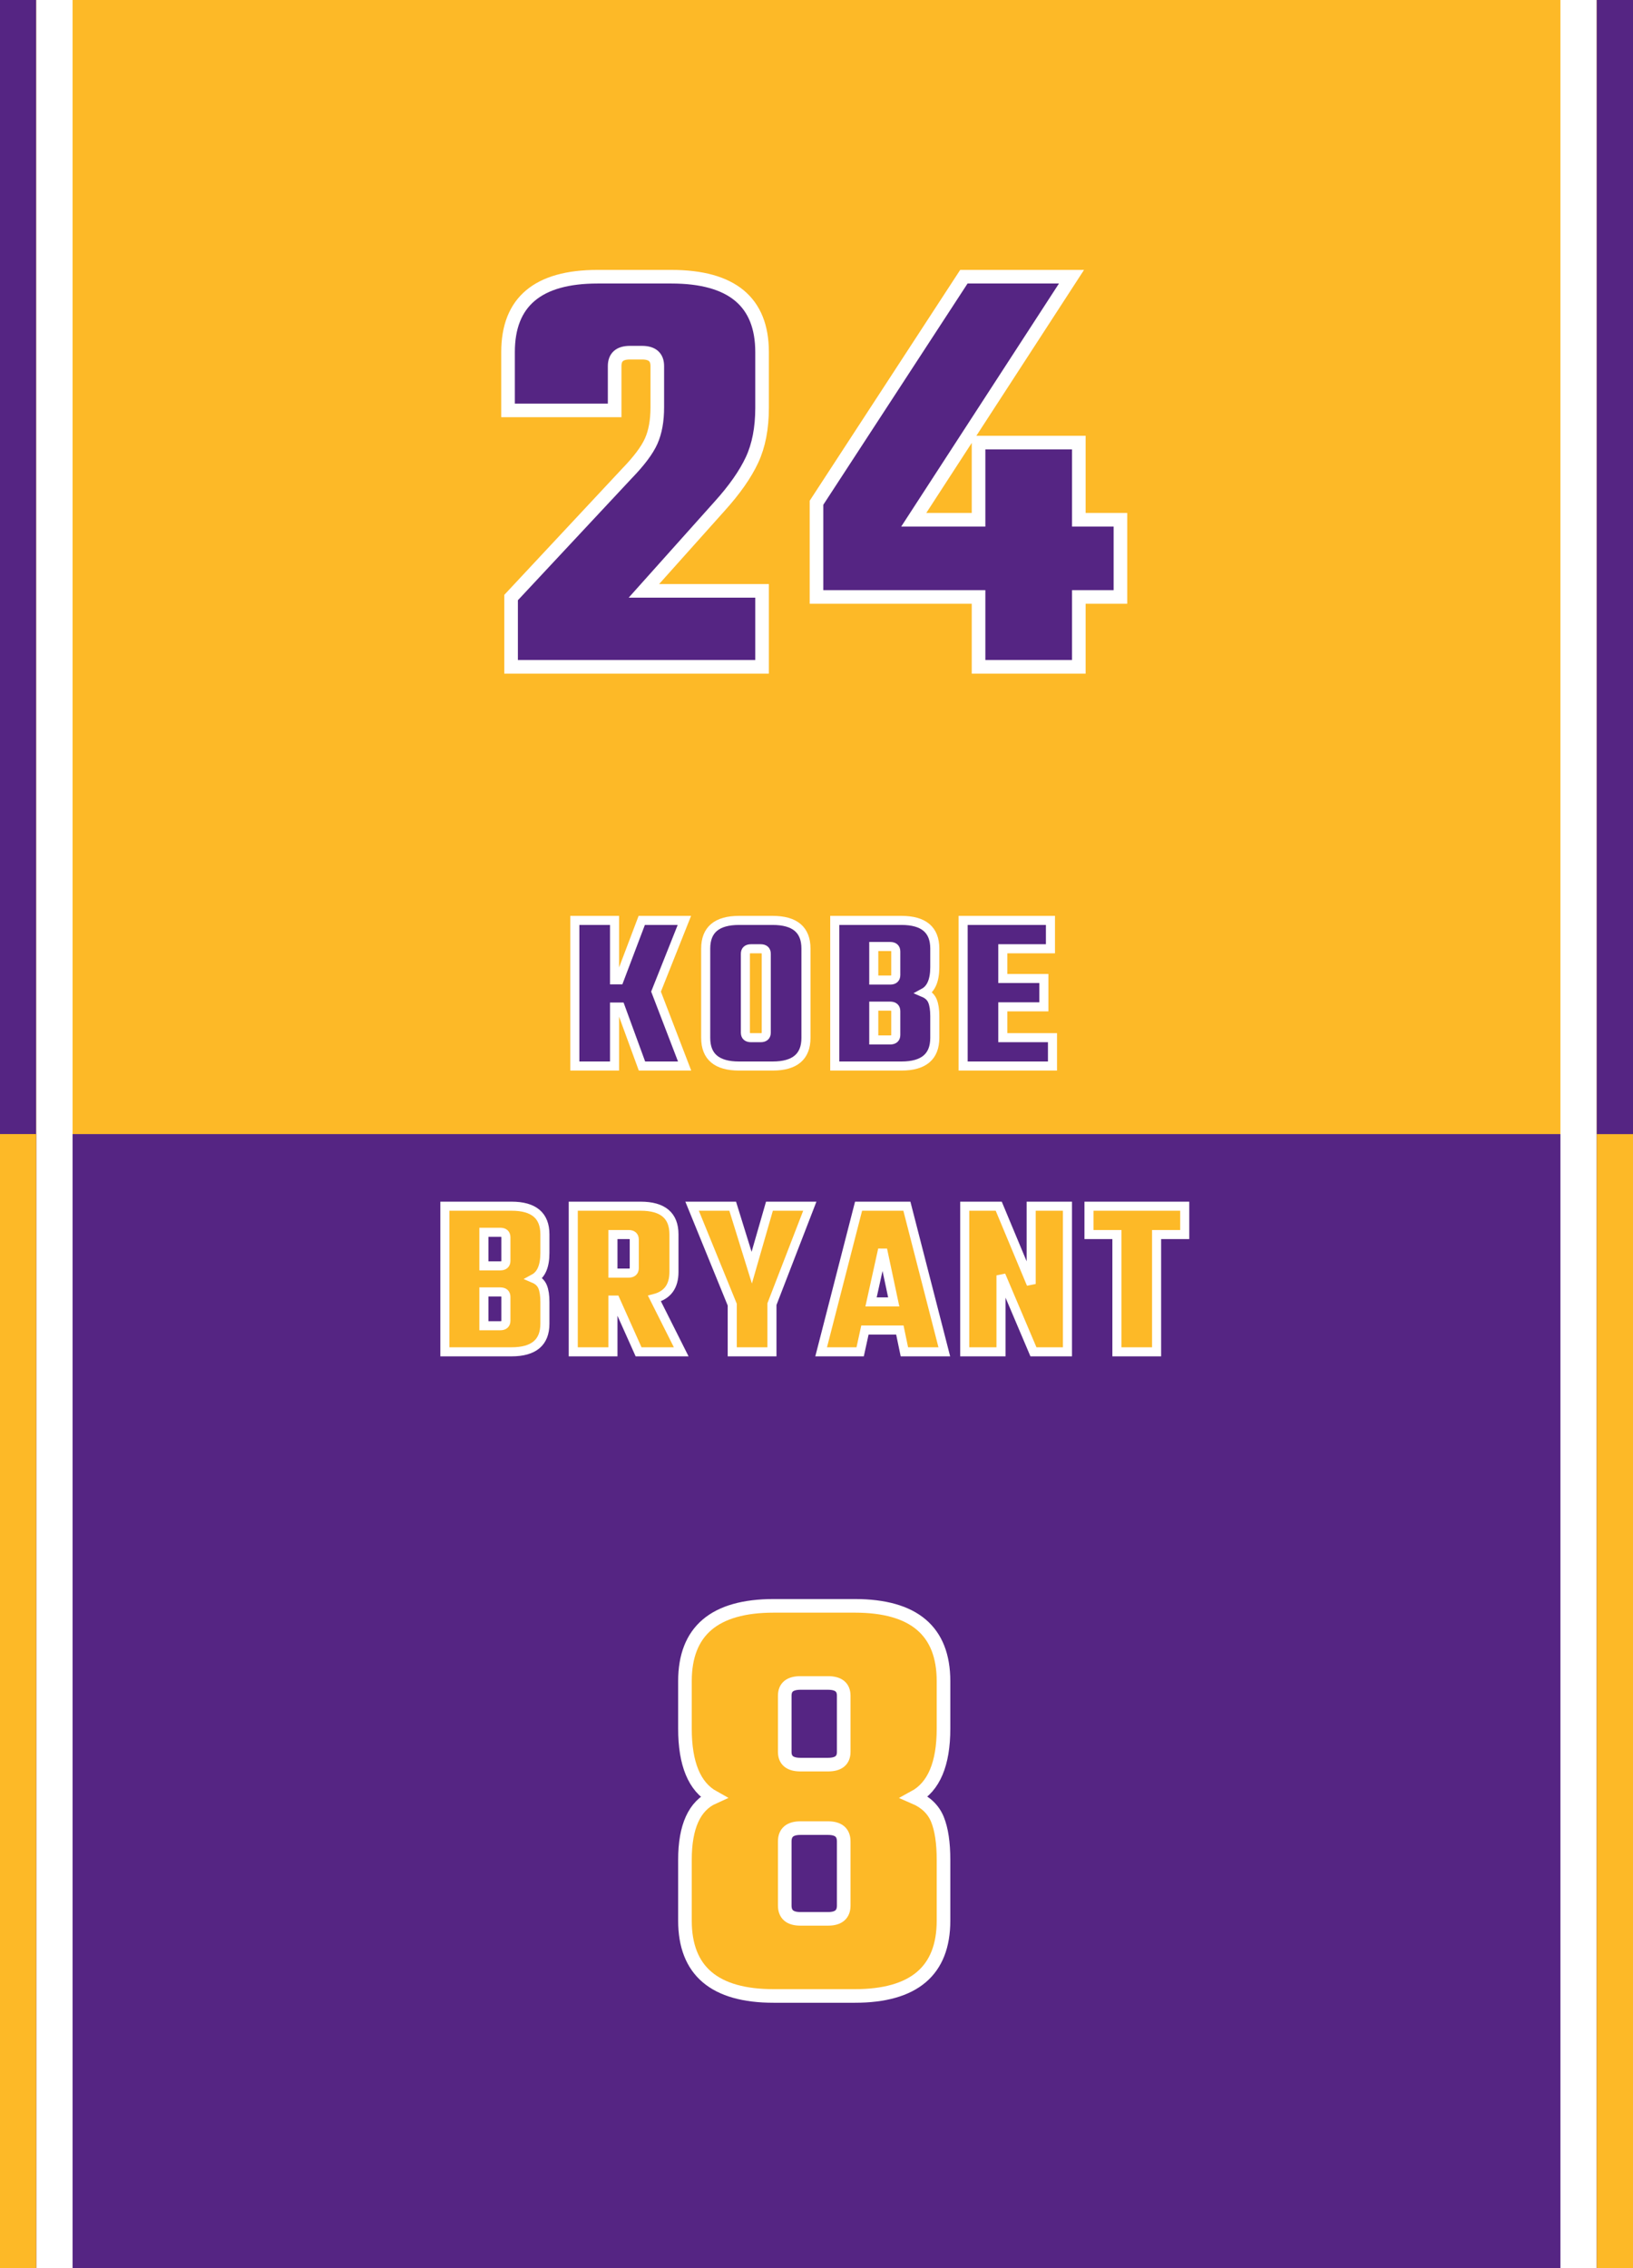 <?xml version="1.0" encoding="UTF-8"?>
<svg width="360px" height="500px" viewBox="0 0 360 500" version="1.1" xmlns="http://www.w3.org/2000/svg" xmlns:xlink="http://www.w3.org/1999/xlink">
    <rect x="0" y="0" width="360" height="500" fill="#808080" stroke="none"/>
    <!-- Generator: Sketch 63.1 (92452) - https://sketch.com -->
    <title>A3</title>
    <desc>Created with Sketch.</desc>
    <g id="A3" stroke="none" stroke-width="1" fill="none" fill-rule="evenodd">
        <g id="Group-2" transform="translate(0, 250)" fill="#552583">
            <rect id="Rectangle" x="0" y="0" width="360" height="250"></rect>
        </g>
        <rect id="Rectangle" fill="#FDB927" x="0" y="0" width="360" height="250"></rect>
        <rect id="Rectangle" fill="#552583" x="0" y="0" width="8" height="250"></rect>
        <rect id="Rectangle" fill="#FFFFFF" x="8" y="0" width="8" height="500"></rect>
        <rect id="Rectangle" fill="#FFFFFF" x="344" y="0" width="8" height="500"></rect>
        <rect id="Rectangle" fill="#FDB927" x="352" y="250" width="8" height="250"></rect>
        <rect id="Rectangle" fill="#552583" x="352" y="0" width="8" height="250"></rect>
        <rect id="Rectangle" fill="#FDB927" x="0" y="250" width="8" height="250"></rect>
        <path d="M168,147 L168,130.255 L141.947,130.255 L158.6,111.636 C161.912,107.974 164.307,104.558 165.784,101.388 C167.261,98.218 168,94.4 168,89.935 L168,89.935 L168,77.611 C168,66.537 161.33,61 147.99,61 L147.99,61 L131.741,61 C118.58,61 112,66.537 112,77.611 L112,77.611 L112,90.47 L135.501,90.47 L135.501,80.692 C135.501,78.727 136.62,77.745 138.859,77.745 L138.859,77.745 L141.544,77.745 C143.783,77.745 144.902,78.727 144.902,80.692 L144.902,80.692 L144.902,89.801 C144.902,92.748 144.454,95.226 143.559,97.235 C142.663,99.245 140.873,101.633 138.187,104.402 L138.187,104.402 L112.671,131.729 L112.671,147 L168,147 Z M237.833,147 L237.833,131.595 L247,131.595 L247,114.583 L237.833,114.583 L237.833,97.57 L215.724,97.57 L215.724,114.583 L201.435,114.583 L236.215,61 L212.489,61 L180,110.832 L180,131.595 L215.724,131.595 L215.724,147 L237.833,147 Z" id="24" stroke="#FFFFFF" stroke-width="3" fill="#552583" fill-rule="nonzero"></path>
        <path d="M188.423,440 C201.474,440 208,434.463 208,423.389 L208,423.389 L208,409.994 C208,406.243 207.556,403.274 206.668,401.086 C205.78,398.898 204.093,397.268 201.607,396.196 C205.869,393.874 208,388.829 208,381.059 L208,381.059 L208,370.611 C208,359.537 201.474,354 188.423,354 L188.423,354 L170.577,354 C157.526,354 151,359.537 151,370.611 L151,370.611 L151,381.059 C151,388.829 153.086,393.874 157.259,396.196 C153.086,398.072 151,402.671 151,409.994 L151,409.994 L151,423.389 C151,434.463 157.526,440 170.577,440 L170.577,440 L188.423,440 Z M182.543,389 L176.457,389 C174.152,389 173,388.064 173,386.191 L173,386.191 L173,373.809 C173,371.936 174.152,371 176.457,371 L176.457,371 L182.543,371 C184.848,371 186,371.936 186,373.809 L186,373.809 L186,386.191 C186,388.064 184.848,389 182.543,389 L182.543,389 Z M182.543,423 L176.457,423 C174.152,423 173,422.022 173,420.067 L173,420.067 L173,405.933 C173,403.978 174.152,403 176.457,403 L176.457,403 L182.543,403 C184.848,403 186,403.978 186,405.933 L186,405.933 L186,420.067 C186,422.022 184.848,423 182.543,423 L182.543,423 Z" id="8" stroke="#FFFFFF" stroke-width="3" fill="#FDB927" fill-rule="nonzero"></path>
        <path d="M150.925,235 L144.625,218.6 L150.875,202.9 L141.475,202.9 L135.525,218.6 L141.525,235 L150.925,235 Z M135.475,235 L135.475,202.9 L126.725,202.9 L126.725,235 L135.475,235 Z M170.325,235 C175.225,235 177.675,232.933 177.675,228.8 L177.675,228.8 L177.675,209.1 C177.675,204.967 175.225,202.9 170.325,202.9 L170.325,202.9 L162.925,202.9 C158.025,202.9 155.575,204.967 155.575,209.1 L155.575,209.1 L155.575,228.8 C155.575,232.933 158.025,235 162.925,235 L162.925,235 L170.325,235 Z M167.675,228.75 L165.575,228.75 C164.742,228.75 164.325,228.383 164.325,227.65 L164.325,227.65 L164.325,210.25 C164.325,209.517 164.742,209.15 165.575,209.15 L165.575,209.15 L167.675,209.15 C168.508,209.15 168.925,209.517 168.925,210.25 L168.925,210.25 L168.925,227.65 C168.925,228.383 168.508,228.75 167.675,228.75 L167.675,228.75 Z M198.725,235 C203.625,235 206.075,232.933 206.075,228.8 L206.075,228.8 L206.075,224 C206.075,222.6 205.908,221.492 205.575,220.675 C205.242,219.858 204.608,219.25 203.675,218.85 C205.275,217.983 206.075,216.1 206.075,213.2 L206.075,213.2 L206.075,209.1 C206.075,204.967 203.625,202.9 198.725,202.9 L198.725,202.9 L184.025,202.9 L184.025,235 L198.725,235 Z M196.225,216.05 L192.625,216.05 L192.625,208.65 L196.225,208.65 C197.058,208.65 197.475,209.017 197.475,209.75 L197.475,209.75 L197.475,214.95 C197.475,215.683 197.058,216.05 196.225,216.05 L196.225,216.05 Z M196.225,229.25 L192.625,229.25 L192.625,221.8 L196.225,221.8 C197.058,221.8 197.475,222.167 197.475,222.9 L197.475,222.9 L197.475,228.15 C197.475,228.883 197.058,229.25 196.225,229.25 L196.225,229.25 Z M232.025,235 L232.025,228.75 L221.075,228.75 L221.075,221.95 L230.125,221.95 L230.125,215.7 L221.075,215.7 L221.075,209.15 L231.575,209.15 L231.575,202.9 L212.325,202.9 L212.325,235 L232.025,235 Z" id="KOBE" stroke="#FFFFFF" stroke-width="2" fill="#552583" fill-rule="nonzero"></path>
        <path d="M112.775,298 C117.675,298 120.125,295.933 120.125,291.8 L120.125,291.8 L120.125,287 C120.125,285.6 119.958,284.492 119.625,283.675 C119.292,282.858 118.658,282.25 117.725,281.85 C119.325,280.983 120.125,279.1 120.125,276.2 L120.125,276.2 L120.125,272.1 C120.125,267.967 117.675,265.9 112.775,265.9 L112.775,265.9 L98.075,265.9 L98.075,298 L112.775,298 Z M110.275,279.05 L106.675,279.05 L106.675,271.65 L110.275,271.65 C111.108,271.65 111.525,272.017 111.525,272.75 L111.525,272.75 L111.525,277.95 C111.525,278.683 111.108,279.05 110.275,279.05 L110.275,279.05 Z M110.275,292.25 L106.675,292.25 L106.675,284.8 L110.275,284.8 C111.108,284.8 111.525,285.167 111.525,285.9 L111.525,285.9 L111.525,291.15 C111.525,291.883 111.108,292.25 110.275,292.25 L110.275,292.25 Z M135.125,298 L135.125,286.6 L135.675,286.6 L140.775,298 L150.175,298 L144.275,286.25 C147.142,285.517 148.575,283.567 148.575,280.4 L148.575,280.4 L148.575,272.1 C148.575,267.967 146.125,265.9 141.225,265.9 L141.225,265.9 L126.375,265.9 L126.375,298 L135.125,298 Z M138.575,280.65 L135.125,280.65 L135.125,272.15 L138.575,272.15 C139.408,272.15 139.825,272.517 139.825,273.25 L139.825,273.25 L139.825,279.55 C139.825,280.283 139.408,280.65 138.575,280.65 L138.575,280.65 Z M170.175,298 L170.175,287.5 L178.525,265.9 L169.625,265.9 L165.725,279.45 L161.525,265.9 L152.575,265.9 L161.425,287.6 L161.425,298 L170.175,298 Z M189.625,298 L190.675,293.2 L198.375,293.2 L199.375,298 L208.175,298 L199.925,265.9 L189.275,265.9 L181.025,298 L189.625,298 Z M197.025,287 L192.025,287 L194.575,275.45 L197.025,287 Z M220.675,298 L220.675,281.15 L227.825,298 L235.325,298 L235.325,265.9 L227.325,265.9 L227.325,283.05 L220.175,265.9 L212.675,265.9 L212.675,298 L220.675,298 Z M254.975,298 L254.975,272.15 L261.175,272.15 L261.175,265.9 L240.075,265.9 L240.075,272.15 L246.225,272.15 L246.225,298 L254.975,298 Z" id="BRYANT" stroke="#FFFFFF" stroke-width="2" fill="#FDB927" fill-rule="nonzero"></path>
        <rect id="Rectangle" fill="#552583" x="128" y="217" width="14" height="4"></rect>
    </g>
</svg>